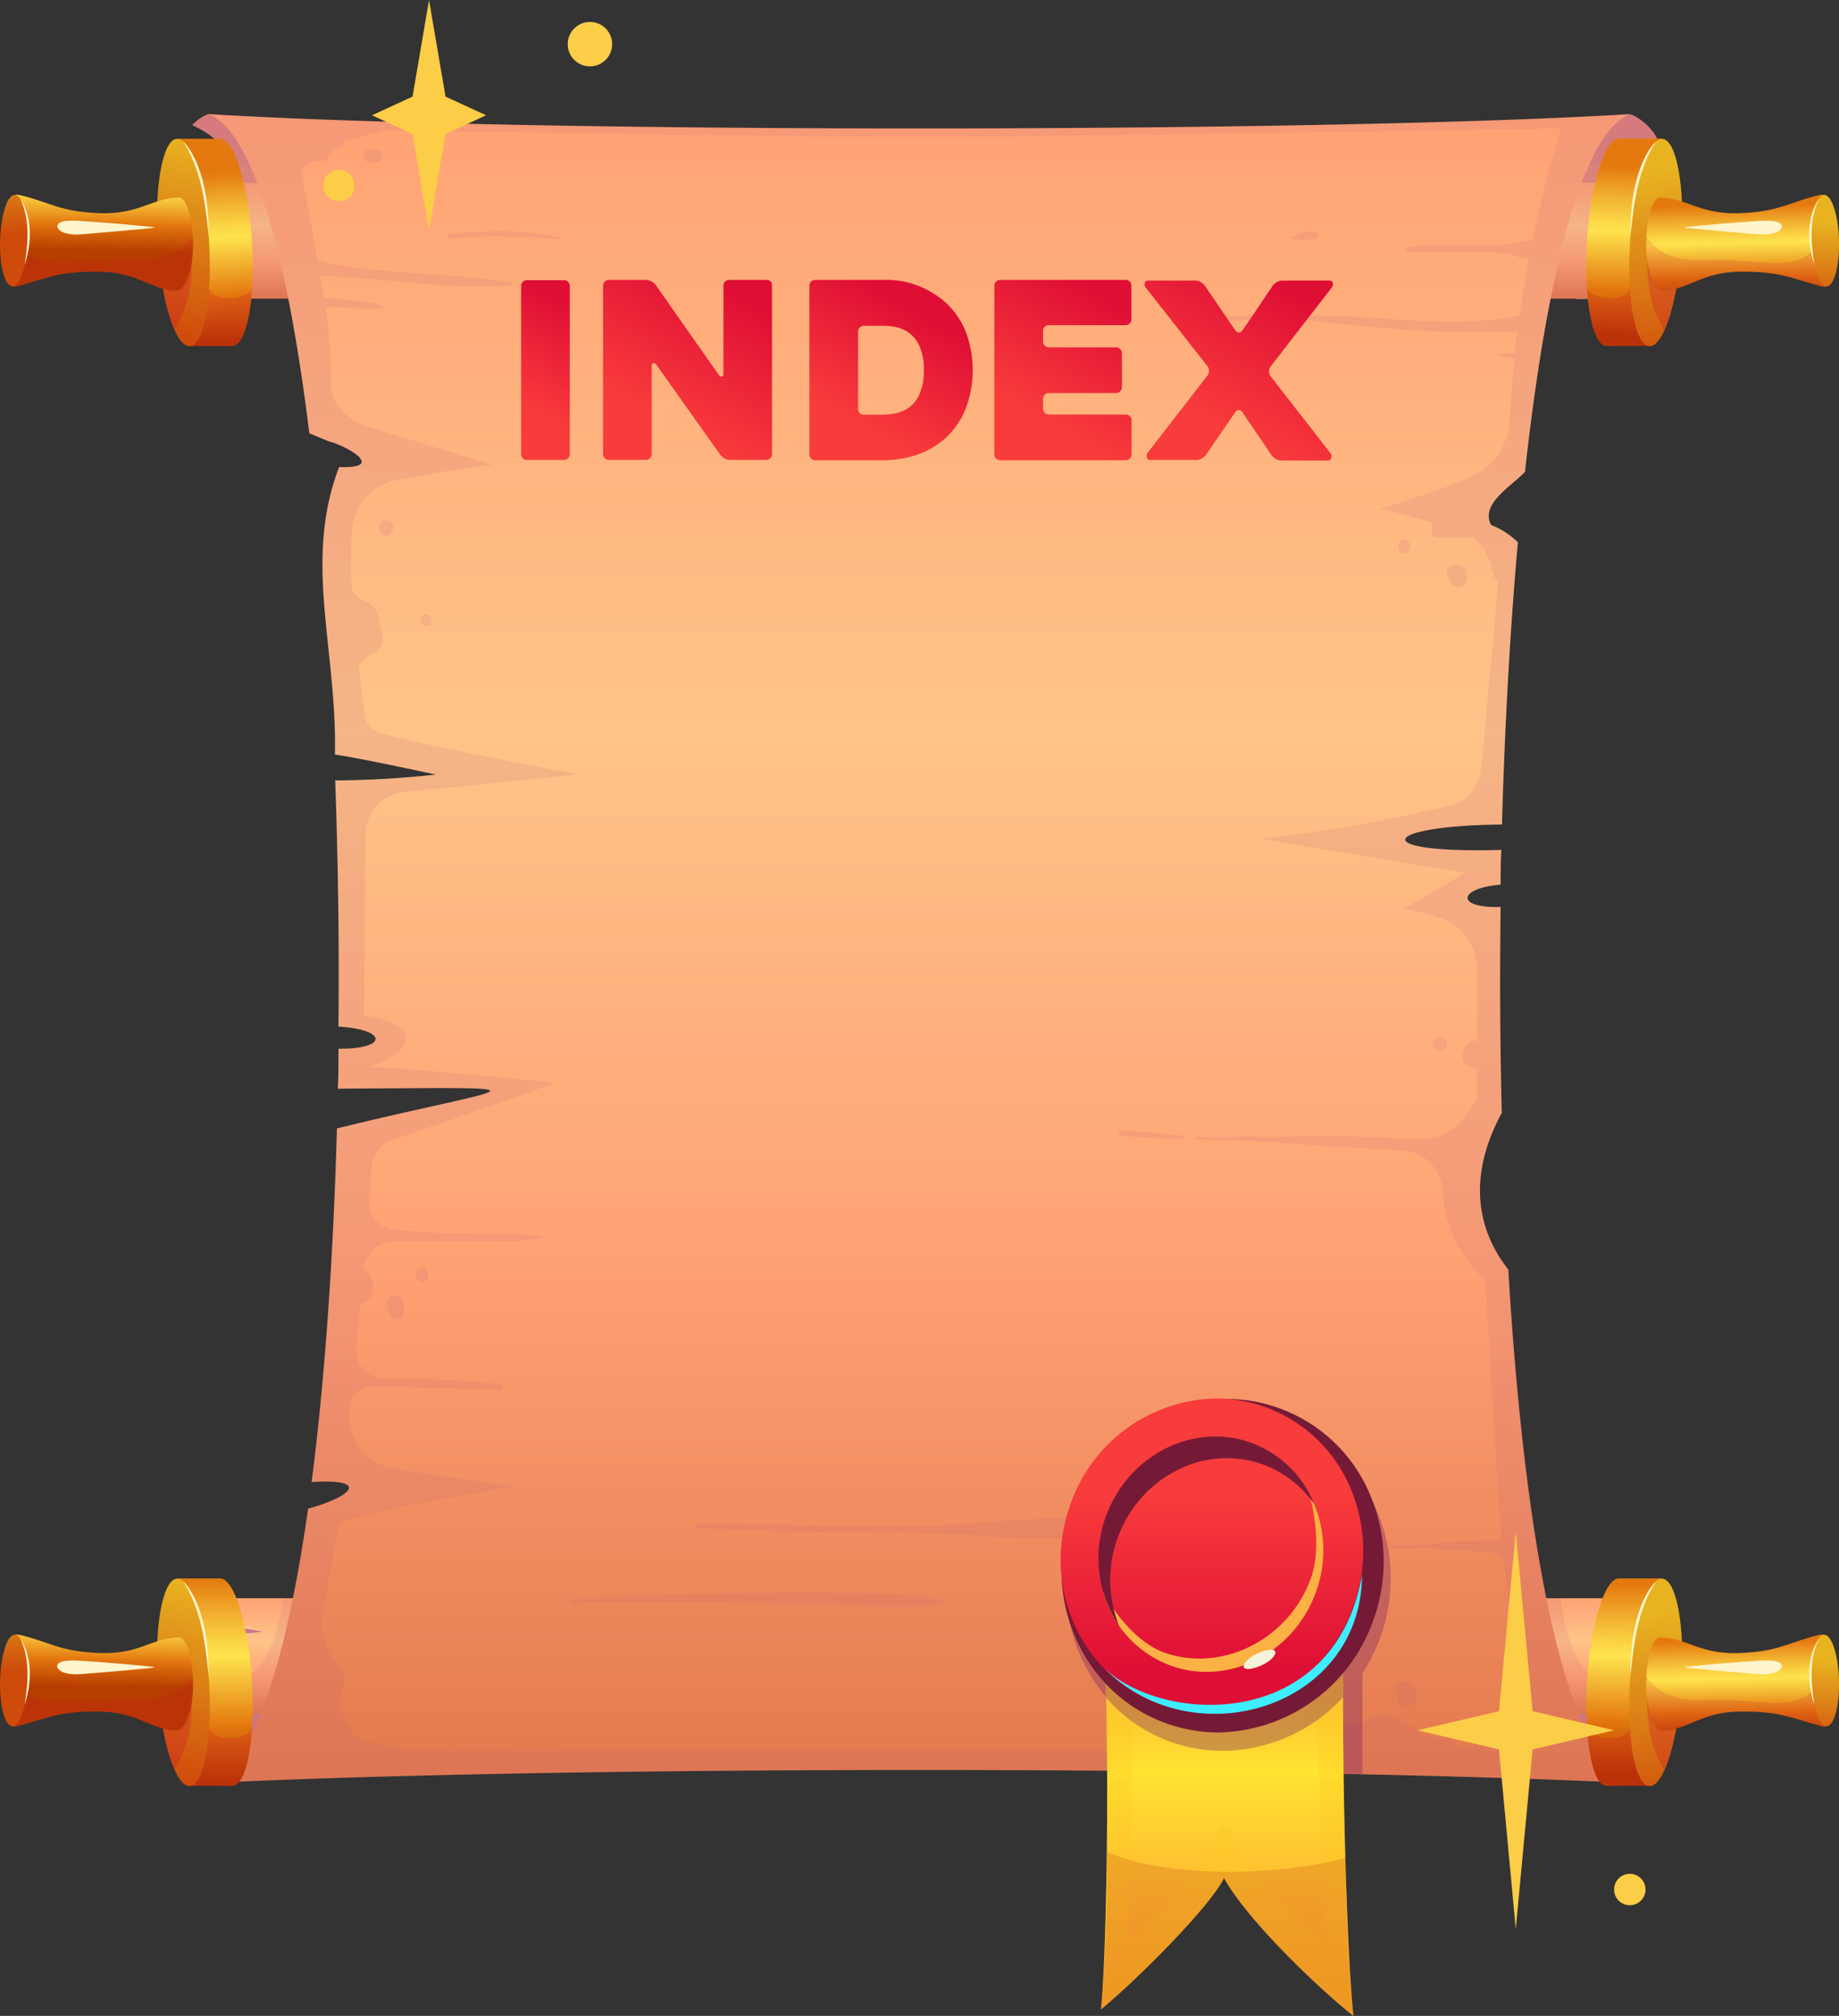 <svg xmlns="http://www.w3.org/2000/svg" xmlns:xlink="http://www.w3.org/1999/xlink" width="191.9" height="210.39" viewBox="0 0 191.9 210.39"><rect x="0" y="0" width="191.9" height="210.39" fill="#333333" stroke="none"/><defs><style>.cls-1{isolation:isolate;}.cls-2{fill:url(#linear-gradient);}.cls-12,.cls-13,.cls-15,.cls-3,.cls-8{fill:#bc6182;}.cls-12,.cls-15,.cls-18,.cls-20,.cls-23,.cls-3,.cls-37,.cls-40,.cls-8{mix-blend-mode:multiply;}.cls-3{opacity:0.75;}.cls-4{fill:url(#linear-gradient-2);}.cls-5{fill:url(#linear-gradient-3);}.cls-6{fill:url(#linear-gradient-4);}.cls-7{fill:url(#linear-gradient-5);}.cls-8{opacity:0.55;}.cls-9{fill:url(#linear-gradient-6);}.cls-10{fill:url(#linear-gradient-7);}.cls-11{fill:url(#linear-gradient-8);}.cls-12,.cls-23{opacity:0.15;}.cls-14{fill:url(#linear-gradient-9);}.cls-15,.cls-20,.cls-40{opacity:0.25;}.cls-16{fill:#ffcfa4;}.cls-17{fill:url(#linear-gradient-10);}.cls-18,.cls-20,.cls-23{fill:#cc0631;}.cls-18{opacity:0.2;}.cls-19{fill:url(#linear-gradient-11);}.cls-21{fill:#fff5cc;}.cls-22{fill:url(#linear-gradient-12);}.cls-24{fill:url(#linear-gradient-13);}.cls-25{fill:url(#linear-gradient-14);}.cls-26{fill:url(#linear-gradient-15);}.cls-27{fill:url(#linear-gradient-16);}.cls-28{fill:url(#linear-gradient-17);}.cls-29{fill:url(#linear-gradient-18);}.cls-30{fill:url(#linear-gradient-19);}.cls-31{fill:url(#linear-gradient-20);}.cls-32{fill:url(#linear-gradient-21);}.cls-33{fill:url(#linear-gradient-22);}.cls-34{fill:url(#linear-gradient-23);}.cls-35{fill:url(#linear-gradient-24);}.cls-36{fill:url(#linear-gradient-25);}.cls-37{fill:#771d62;opacity:0.35;}.cls-38{fill:url(#linear-gradient-26);}.cls-39{fill:#fcc924;opacity:0.3;}.cls-39,.cls-43,.cls-45,.cls-46{mix-blend-mode:screen;}.cls-40{fill:#c64d10;}.cls-41{fill:#751a36;}.cls-42{fill:url(#linear-gradient-27);}.cls-43{fill:#fcb144;}.cls-44{fill:#f4f2d9;}.cls-45{fill:#3eedff;}.cls-46{fill:#fccd47;}.cls-47{fill:url(#linear-gradient-28);}.cls-48{fill:url(#linear-gradient-29);}.cls-49{fill:url(#linear-gradient-30);}.cls-50{fill:url(#linear-gradient-31);}.cls-51{fill:url(#linear-gradient-32);}</style><linearGradient id="linear-gradient" x1="-40.6" y1="-152.53" x2="-21.34" y2="-152.53" gradientTransform="translate(321.67 145.46) rotate(-90)" gradientUnits="userSpaceOnUse"><stop offset="0" stop-color="#ffa274"/><stop offset="1" stop-color="#ffc488"/></linearGradient><linearGradient id="linear-gradient-2" x1="-33.42" y1="-156.47" x2="-21.34" y2="-156.47" gradientTransform="translate(321.67 145.46) rotate(-90)" gradientUnits="userSpaceOnUse"><stop offset="0" stop-color="#e3794d"/><stop offset="0.32" stop-color="#ffa274"/><stop offset="0.63" stop-color="#ffc488"/><stop offset="1" stop-color="#ffa274"/></linearGradient><linearGradient id="linear-gradient-3" x1="-40.6" y1="170.17" x2="-21.34" y2="170.17" gradientTransform="matrix(0, -1, -1, 0, 192.93, 145.46)" xlink:href="#linear-gradient"/><linearGradient id="linear-gradient-4" x1="-33.42" y1="166.02" x2="-21.34" y2="166.02" gradientTransform="matrix(0, -1, -1, 0, 192.93, 145.46)" xlink:href="#linear-gradient-2"/><linearGradient id="linear-gradient-5" x1="250.15" y1="-152.53" x2="269.41" y2="-152.53" gradientTransform="matrix(0, 1, 1, 0, 321.67, -238.24)" xlink:href="#linear-gradient"/><linearGradient id="linear-gradient-6" x1="257.33" y1="-155.83" x2="269.41" y2="-155.83" gradientTransform="matrix(0, 1, 1, 0, 321.67, -238.24)" gradientUnits="userSpaceOnUse"><stop offset="0" stop-color="#ffa274"/><stop offset="0.37" stop-color="#ffc488"/><stop offset="0.68" stop-color="#ffa274"/><stop offset="1" stop-color="#e3794d"/></linearGradient><linearGradient id="linear-gradient-7" x1="250.15" y1="170.17" x2="269.41" y2="170.17" gradientTransform="translate(192.93 -238.24) rotate(90)" xlink:href="#linear-gradient"/><linearGradient id="linear-gradient-8" x1="257.33" y1="166.7" x2="269.41" y2="166.7" gradientTransform="translate(192.93 -238.24) rotate(90)" xlink:href="#linear-gradient-6"/><linearGradient id="linear-gradient-9" x1="95.95" y1="186.06" x2="95.95" y2="11.91" gradientTransform="matrix(1, 0, 0, 1, 0, 0)" xlink:href="#linear-gradient-2"/><linearGradient id="linear-gradient-10" x1="23.26" y1="35.63" x2="22.17" y2="16.32" gradientUnits="userSpaceOnUse"><stop offset="0" stop-color="#b83d00"/><stop offset="0.25" stop-color="#e3770f"/><stop offset="0.25" stop-color="#e4790f"/><stop offset="0.56" stop-color="#fee34d"/><stop offset="0.62" stop-color="#fbd545"/><stop offset="0.75" stop-color="#f1af2f"/><stop offset="0.91" stop-color="#e4790f"/></linearGradient><linearGradient id="linear-gradient-11" x1="-415.91" y1="6.29" x2="-413.24" y2="-15.09" gradientTransform="matrix(0.51, -0.03, 0.06, 1, 229.47, 16.34)" gradientUnits="userSpaceOnUse"><stop offset="0" stop-color="#cf4b0b"/><stop offset="0.99" stop-color="#e8b321"/></linearGradient><linearGradient id="linear-gradient-12" x1="91.67" y1="887.15" x2="102.9" y2="888.21" gradientTransform="matrix(0.11, -0.99, -0.92, -0.11, 815.45, 214.49)" xlink:href="#linear-gradient-10"/><linearGradient id="linear-gradient-13" x1="213.8" y1="1423.07" x2="204.1" y2="1422.78" gradientTransform="matrix(0.01, 0.98, -0.47, 0.07, 661.33, -284.11)" xlink:href="#linear-gradient-11"/><linearGradient id="linear-gradient-14" x1="169.18" y1="34.95" x2="169.62" y2="15.64" xlink:href="#linear-gradient-10"/><linearGradient id="linear-gradient-15" x1="1789.77" y1="77.46" x2="1792.44" y2="56.08" gradientTransform="matrix(-0.51, -0.03, -0.06, 1, 1084.56, 16.34)" xlink:href="#linear-gradient-11"/><linearGradient id="linear-gradient-16" x1="219.92" y1="-317.01" x2="231.15" y2="-315.96" gradientTransform="matrix(-0.11, -0.99, 0.92, -0.11, 498.58, 214.49)" xlink:href="#linear-gradient-10"/><linearGradient id="linear-gradient-17" x1="393.08" y1="-980.62" x2="383.39" y2="-980.91" gradientTransform="matrix(-0.01, 0.98, 0.47, 0.07, 652.71, -284.11)" xlink:href="#linear-gradient-11"/><linearGradient id="linear-gradient-18" x1="22.41" y1="185.95" x2="22.41" y2="162.57" xlink:href="#linear-gradient-10"/><linearGradient id="linear-gradient-19" x1="-434.68" y1="156.26" x2="-432" y2="134.88" xlink:href="#linear-gradient-11"/><linearGradient id="linear-gradient-20" x1="-57.62" y1="868.6" x2="-46.39" y2="869.65" gradientTransform="matrix(0.11, -0.99, -0.92, -0.11, 815.45, 214.49)" xlink:href="#linear-gradient-10"/><linearGradient id="linear-gradient-21" x1="366.57" y1="1427.63" x2="356.88" y2="1427.34" gradientTransform="matrix(0.01, 0.98, -0.47, 0.07, 661.33, -284.11)" xlink:href="#linear-gradient-11"/><linearGradient id="linear-gradient-22" x1="169.29" y1="184.95" x2="169.62" y2="163.39" xlink:href="#linear-gradient-10"/><linearGradient id="linear-gradient-23" x1="1771" y1="227.42" x2="1773.68" y2="206.04" gradientTransform="matrix(-0.51, -0.03, -0.06, 1, 1084.56, 16.34)" xlink:href="#linear-gradient-11"/><linearGradient id="linear-gradient-24" x1="70.62" y1="-335.57" x2="81.85" y2="-334.51" gradientTransform="matrix(-0.11, -0.99, 0.92, -0.11, 498.58, 214.49)" xlink:href="#linear-gradient-10"/><linearGradient id="linear-gradient-25" x1="545.86" y1="-976.06" x2="536.17" y2="-976.35" gradientTransform="matrix(-0.01, 0.98, 0.47, 0.07, 652.71, -284.11)" xlink:href="#linear-gradient-11"/><linearGradient id="linear-gradient-26" x1="127.83" y1="210.39" x2="127.83" y2="161.73" gradientUnits="userSpaceOnUse"><stop offset="0" stop-color="#ffa631"/><stop offset="0.12" stop-color="#ffac31"/><stop offset="0.28" stop-color="#ffbd31"/><stop offset="0.46" stop-color="#ffd831"/><stop offset="0.52" stop-color="#ffe431"/><stop offset="0.62" stop-color="#ffce31"/><stop offset="0.76" stop-color="#ffb831"/><stop offset="0.88" stop-color="#ffab31"/><stop offset="1" stop-color="#ffa631"/></linearGradient><linearGradient id="linear-gradient-27" x1="126.48" y1="177.6" x2="126.48" y2="148.6" gradientUnits="userSpaceOnUse"><stop offset="0.11" stop-color="#df0e35"/><stop offset="0.74" stop-color="#f83b3b"/></linearGradient><linearGradient id="linear-gradient-28" x1="61.51" y1="30.68" x2="52.33" y2="46.57" xlink:href="#linear-gradient-27"/><linearGradient id="linear-gradient-29" x1="77.9" y1="27.94" x2="65.59" y2="49.28" xlink:href="#linear-gradient-27"/><linearGradient id="linear-gradient-30" x1="96.25" y1="29.93" x2="85.59" y2="48.4" xlink:href="#linear-gradient-27"/><linearGradient id="linear-gradient-31" x1="116.65" y1="28.66" x2="105.17" y2="48.55" xlink:href="#linear-gradient-27"/><linearGradient id="linear-gradient-32" x1="135.66" y1="27.4" x2="122.8" y2="49.69" xlink:href="#linear-gradient-27"/></defs><g class="cls-1"><g id="Layer_2" data-name="Layer 2"><g id="Layer_1-2" data-name="Layer 1"><path class="cls-2" d="M171.86,170.8a13,13,0,0,1,2.81-.74,5.66,5.66,0,0,0-2.81-3.26s-5.65.08-7.3,0-2.8,18,0,18.39l5.6.87c3.1-1.07,5.25-7.27,5.25-12.4a19.62,19.62,0,0,0-.35-2.2A28.13,28.13,0,0,1,171.86,170.8Z"/><path class="cls-3" d="M171.86,170.8a13,13,0,0,1,2.81-.74,5.66,5.66,0,0,0-2.81-3.26s-5.65.08-7.3,0-2.8,18,0,18.39l5.6.87c3.1-1.07,5.25-7.27,5.25-12.4a19.62,19.62,0,0,0-.35-2.2A28.13,28.13,0,0,1,171.86,170.8Z"/><path class="cls-4" d="M170.71,178.87c-1.1.16-2.4-1.24-2.4-5.54.4-4.21,1.75-5.63,3.55-6.53H160.13c-1.9,0-2.35,12.07,0,12.07Z"/><path class="cls-5" d="M27.34,166.8c-1.65.08-7.3,0-7.3,0-1.57,1-3,1.82-3.55,6.86a21.89,21.89,0,0,0,1.22,7c1,0,5.66,1,5.66,1l-5,.58c.89,1.88,2,3.3,3.39,3.77l5.6-.87C30.15,184.82,29,166.72,27.34,166.8Z"/><path class="cls-3" d="M27.34,166.8c-1.65.08-7.3,0-7.3,0-1.57,1-3,1.82-3.55,6.86a21.89,21.89,0,0,0,1.22,7c1,0,5.66,1,5.66,1l-5,.58c.89,1.88,2,3.3,3.39,3.77l5.6-.87C30.15,184.82,29,166.72,27.34,166.8Z"/><path class="cls-6" d="M32.18,166.8H20a5.28,5.28,0,0,1,2.59,2.57,19,19,0,0,1,4.81.91,14.63,14.63,0,0,1-4.29.49,14.38,14.38,0,0,1,.44,2.56c0,3.91-1.07,5.42-2.09,5.54H32.18C34.53,178.87,34.08,166.8,32.18,166.8Z"/><path class="cls-7" d="M173.85,17l-.37-.08-.23,0h-.08a4.44,4.44,0,0,1-1.75-.48.7.7,0,0,1-.25-.95,1.69,1.69,0,0,1,1.46-.89H173a5.81,5.81,0,0,0-2.79-2.65l-5.6.87c-2.8.37-1.65,18.47,0,18.39s7.3,0,7.3,0c1.58-1,3-1.82,3.55-6.86a21.92,21.92,0,0,0-1.26-7.18A1.34,1.34,0,0,0,173.85,17Z"/><path class="cls-8" d="M173.85,17l-.37-.08-.23,0h-.08a4.44,4.44,0,0,1-1.75-.48.7.7,0,0,1-.25-.95,1.69,1.69,0,0,1,1.46-.89H173a5.81,5.81,0,0,0-2.79-2.65l-5.6.87c-2.8.37-1.65,18.47,0,18.39s7.3,0,7.3,0c1.58-1,3-1.82,3.55-6.86a21.92,21.92,0,0,0-1.26-7.18A1.34,1.34,0,0,0,173.85,17Z"/><path class="cls-9" d="M170.71,19.1c-1.1-.16-2.4,1.24-2.4,5.54.4,4.22,1.75,5.63,3.55,6.53H161.41c-1.9,0-2.35-12.07,0-12.07Z"/><path class="cls-10" d="M27.34,12.78l-5.6-.87a4.45,4.45,0,0,0-1.67,1.15,9.81,9.81,0,0,1,2.7,1.75l-4.27.58a21,21,0,0,0-2,8.92c.55,5,2,5.86,3.55,6.86,0,0,5.65-.08,7.3,0S30.15,13.15,27.34,12.78Z"/><path class="cls-8" d="M27.34,12.78l-5.6-.87a4.45,4.45,0,0,0-1.67,1.15,9.81,9.81,0,0,1,2.7,1.75l-4.27.58a21,21,0,0,0-2,8.92c.55,5,2,5.86,3.55,6.86,0,0,5.65-.08,7.3,0S30.15,13.15,27.34,12.78Z"/><path class="cls-11" d="M21.19,19.1c1.1-.16,2.4,1.24,2.4,5.54-.4,4.22-1.75,5.63-3.55,6.53H30.83c1.9,0,2.35-12.07,0-12.07Z"/><path class="cls-12" d="M17.76,17.13H28.25l.63-.3c-.23-2.28-.71-3.94-1.54-4l-5.6-.87a4.45,4.45,0,0,0-1.67,1.15,9.81,9.81,0,0,1,2.7,1.75l-4.27.58A16.24,16.24,0,0,0,17.76,17.13Z"/><path class="cls-12" d="M169.6,29.21h0A3.38,3.38,0,0,1,166,27a11.72,11.72,0,0,1,1.28-7.85h-5.82c-2.35,0-1.9,12.07,0,12.07h10.45A5.34,5.34,0,0,1,169.6,29.21Z"/><path class="cls-13" d="M170.71,178.87h0Z"/><path class="cls-12" d="M160.13,178.87h10.28c-.81-.1-1.66-1.07-2-3.43-1.88,0-4.43-.51-5.58-8.64h-2.73C158.23,166.8,157.78,178.87,160.13,178.87Z"/><path class="cls-12" d="M23.46,175.44h0c-.31,2.35-1.15,3.33-2,3.43H31.8l2-5.22c0-3.26-.56-6.85-1.6-6.85H29.54C28.39,175,25.35,175.44,23.46,175.44Z"/><path class="cls-12" d="M174.15,17.13a1.34,1.34,0,0,0-.3-.12l-.37-.08-.23,0h-.08a4.44,4.44,0,0,1-1.75-.48.7.7,0,0,1-.25-.95,1.69,1.69,0,0,1,1.46-.89H173a5.81,5.81,0,0,0-2.79-2.65l-5.6.87c-.86.11-1.35,1.92-1.56,4.35Z"/><path class="cls-12" d="M30.83,19.1H24.7C26,21,26.47,24.25,25.89,27.44c-.54,1.93-2.09,1.77-3.41,1.77l-.19,0A5.4,5.4,0,0,1,20,31.17H30.83C32.73,31.17,33.18,19.1,30.83,19.1Z"/><path class="cls-14" d="M157.39,132.5c-4-5.1-3.65-10.9-.68-16.35-.18-7.07-.22-14.33-.12-21.49-4.82.13-4.37-2,0-2.33,0-1.22,0-2.43.07-3.63-14,.41-12.76-2.53.07-2.65.29-10.25.84-20.27,1.66-29.45a8.23,8.23,0,0,0-2.8-1.81c-1.18-2.21,2.23-4.11,3.54-5.55,2.27-20.58,6-35.61,11-37.33-32.82,2-115.59,2-148.42,0C26.42,13.52,30,26.73,32.28,45.22l2,.83c2.09.54,6,2.89,1.11,2.69-3.77,9.85-.2,19-.44,30,3.49.55,10.53,2.1,10.53,2.1a101.93,101.93,0,0,1-10.5.61c.3,8.46.43,17.16.34,25.69,5.17.31,5.16,2.36,0,2.31,0,1.39,0,2.79-.06,4.17,23.86-.16,18.37-.38-.1,4.15-.37,13.36-1.25,26.1-2.64,36.9,6.45-.38,3.87,1.64-.37,2.78-2.24,15.78-5.67,26.87-10.4,28.64,37-1.82,111.41-1.82,148.42,0C163.22,183.46,159.06,160.73,157.39,132.5Z"/><path class="cls-13" d="M170.41,19.1h.3A1.5,1.5,0,0,0,170.41,19.1Z"/><path class="cls-15" d="M21.19,19.1h.31A1.6,1.6,0,0,0,21.19,19.1Z"/><path class="cls-13" d="M170.71,178.87h0Z"/><path class="cls-16" d="M172,25a6.8,6.8,0,0,0,.35-2.93c-.06-1.27-.11-2.14-1.46-2.52-1.66,0-2.09,1.81-2.28,3.27-.16,1.28,0,4.75,1.25,6.47,1,1.07,1.41,1.6,2,1.91a6.75,6.75,0,0,1-2.33-1.64,11.36,11.36,0,0,1-1.3-7.08c.52-2.9,1.36-3.42,2.48-3.36,1.33.19,1.95,1.46,1.95,2.95C172.66,23.86,172.4,24.52,172,25Z"/><path class="cls-16" d="M19.94,25s-.38-.57-.38-2.93c.06-1.27.27-2.18,1.63-2.57,1.3.17,1.8,1.56,2,3a10.91,10.91,0,0,1-1,7A7.14,7.14,0,0,1,20,31.17a6.75,6.75,0,0,0,2.33-1.64,11.36,11.36,0,0,0,1.3-7.08c-.52-2.9-1.36-3.42-2.48-3.36-1.33.19-1.94,1.46-1.94,2.95C19.24,23.86,19.51,24.52,19.94,25Z"/><path class="cls-16" d="M172,173s.51.58.51,2.93a2.59,2.59,0,0,1-1.76,2.49c-1.65,0-1.86-1.55-2-3a10.68,10.68,0,0,1,1.18-6.75,8.59,8.59,0,0,1,2-1.86,6.75,6.75,0,0,0-2.33,1.64,11.36,11.36,0,0,0-1.3,7.08c.52,2.9,1.36,3.42,2.48,3.36a2.77,2.77,0,0,0,1.95-2.95C172.66,174.11,172.4,173.45,172,173Z"/><path class="cls-16" d="M22.37,168.44A6.75,6.75,0,0,0,20,166.8c.63.32.88.67,1.91,1.74a2.56,2.56,0,0,1,.52.83l.44.13c0-.06,4.67.8,4.61.78-.89-.39-4.73-1.13-4.75-1.18A3.5,3.5,0,0,0,22.37,168.44Z"/><path class="cls-16" d="M23.34,170.83a17,17,0,0,0,4.1-.55c-1.38.23-4.47.43-4.47.43a16.4,16.4,0,0,1,.24,4.72c-.19,1.46-.4,2.94-2.06,2.94a2.5,2.5,0,0,1-1.72-2.44c0-2.35.51-2.93.51-2.93-.43.45-.7,1.11-.69,2.93a2.77,2.77,0,0,0,1.94,2.95c1.12.06,2-.46,2.48-3.36A13.43,13.43,0,0,0,23.34,170.83Z"/><path class="cls-12" d="M143,158c-2.36.1-4.66,0-7,.09-2.2.08-4.4.14-6.6.16-4.54.06-9.08,0-13.62.1s-9.25.13-13.84.6a123.92,123.92,0,0,1-13.63.26c-5.16,0-10.32-.13-15.49-.24a.26.26,0,0,0,0,.51c4.55.2,9.09.33,13.63.42s9.1-.06,13.63.22c2.35.14,4.66.42,7,.43s4.55,0,6.82,0c4.54,0,9.09-.34,13.62-.66,2.55-.17,5.09-.35,7.64-.5s5.2-.52,7.84-.7C143.43,158.61,143.44,158,143,158Z"/><path class="cls-12" d="M144.12,158.58c-.05,0-.05.09,0,.09A0,0,0,1,0,144.12,158.58Z"/><path class="cls-12" d="M98.34,166.94a58.26,58.26,0,0,0-9.52-.71q-4.81-.06-9.65,0c-6.51.05-13,.35-19.51.67a.22.22,0,0,0,0,.43c6.43-.16,12.87-.08,19.3,0q4.73.06,9.45.23a81.08,81.08,0,0,0,9.86-.05C98.55,167.45,98.67,167,98.34,166.94Z"/><path class="cls-12" d="M123.54,118.57a63.79,63.79,0,0,0-6.62-.57c-.32,0-.31.47,0,.49a60.32,60.32,0,0,0,6.58.37C123.65,118.85,123.71,118.6,123.54,118.57Z"/><path class="cls-12" d="M137.46,24.33a2.69,2.69,0,0,0-1.35-.14,2.82,2.82,0,0,0-1.26.53.13.13,0,0,0,.07.24l.62.05.27,0a1.26,1.26,0,0,0,.39,0l.53-.06a2.49,2.49,0,0,0,.66-.13.28.28,0,0,0,.2-.23A.27.27,0,0,0,137.46,24.33Z"/><path class="cls-12" d="M58.35,24.77a25.1,25.1,0,0,0-5.6-.62,47,47,0,0,0-5.81.28c-.3,0-.3.5,0,.47a47.15,47.15,0,0,1,5.7-.21l2.8.07c1,0,1.92.17,2.89.2A.1.1,0,0,0,58.35,24.77Z"/><path class="cls-12" d="M157.39,132.5c-4-5.1-3.65-10.9-.68-16.35-.18-7.07-.23-14.33-.12-21.49-4.82.13-4.37-2,0-2.33,0-1.22,0-2.43.07-3.63-14,.41-12.76-2.53.07-2.65q.18-6.26.49-12.34a1.16,1.16,0,0,0,0-.64c.3-5.69.67-11.22,1.14-16.47a8.23,8.23,0,0,0-2.8-1.81c-1.18-2.21,2.23-4.11,3.54-5.55.41-3.78,1.69-12.35,1.65-12.36,2.28-14,5.42-23.62,9.35-25-32.82,2-115.59,2-148.42,0C26.42,13.52,30,26.73,32.28,45.22l2,.83c2.09.54,6,2.89,1.11,2.69-3.77,9.85-.2,19-.44,30,3.49.55,10.53,2.1,10.53,2.1a101.93,101.93,0,0,1-10.5.61c.3,8.46.42,17.16.34,25.69,5.17.31,5.16,2.36,0,2.31,0,1.39,0,2.79-.06,4.17,23.86-.16,18.37-.38-.1,4.15-.37,13.36-1.25,26.1-2.64,36.9,6.45-.38,3.87,1.64-.37,2.78-2.24,15.78-5.67,26.87-10.4,28.64,37-1.82,111.41-1.82,148.42,0C163.22,183.46,159.06,160.73,157.39,132.5Zm-6.85-77.35-.22,0c0-.06,0-.11,0-.17l.2.06ZM33.16,172.55l-.08-.09a.38.38,0,0,0,0-.1A1.46,1.46,0,0,0,33.16,172.55Zm119.05,9.79a1.83,1.83,0,0,0-.53-.61,2.86,2.86,0,0,0-1.7-.36,3.42,3.42,0,0,1-1.86-.64,10.42,10.42,0,0,0-3.28-1.76c-1.14-.2-1.91.38-2.84.91-.69.38-1.22,0-1.92.17s-.89.65-1.3,1a5.67,5.67,0,0,1-1.71,1.09,11.14,11.14,0,0,1-2.07.4.42.42,0,0,0-.25.12H96c-17.9,0-33.75.06-48.11.06-5.29,0-8.83-.5-11.12-1.6a16.09,16.09,0,0,0-.85-1.85,3.4,3.4,0,0,1-.37-2,7.56,7.56,0,0,0,.35-2.21,3.12,3.12,0,0,0-.84-1.55A5.69,5.69,0,0,1,34,171.58a14.52,14.52,0,0,1-.47-2.27c.44-2.78,1.1-6,1.75-9.84,0-.15.05-.31.07-.46,3.51-1.56,18.51-3.87,18.51-3.87s-7.41-1-12.81-1.89a5.64,5.64,0,0,1-4.64-6.2V147a2.57,2.57,0,0,1,2.52-2.28c1.76,0,3.53.05,5.25.1,1.28,0,2.56.08,3.84.13s2.82,0,4.22.1c.36,0,.34-.51,0-.55-1.4-.14-2.78-.34-4.19-.42s-2.69-.14-4-.17-2.58,0-3.88,0a3,3,0,0,1-3-3.36c.16-1.47.31-3,.46-4.5a1.57,1.57,0,0,0,.7-.33,2,2,0,0,0,.53-2,2.19,2.19,0,0,0-.58-1,3.3,3.3,0,0,0-.3-.22h0v-.11a3.12,3.12,0,0,1,3.17-2.83h0c1.68,0,3.35,0,5,0s3.36,0,5,0l2.91-.05a9.87,9.87,0,0,0,1.71-.21,4.18,4.18,0,0,1,.8-.14c.1,0,.1-.16,0-.16-.92,0-1.77-.23-2.71-.22H51.16q-2.52,0-5-.09c-1.68-.06-3.35-.22-5-.33h0a2.8,2.8,0,0,1-2.6-3c.08-1.14.14-2.26.2-3.36A3.25,3.25,0,0,1,40.88,119c5.18-1.74,17.13-6,17.13-6s-17.1-1.74-19.42-1.65c4-1.31,6.23-4.3-.57-5.4,0-4.52.09-12.61.12-18.89a4.43,4.43,0,0,1,4-4.38c5.07-.55,18.22-1.86,18.22-1.86-.17,0-16-3-20.61-4.3a2.35,2.35,0,0,1-1.71-2v0c-.11-.87-.36-2.94-.61-5.14a3.6,3.6,0,0,0,.39-.47.77.77,0,0,0,.58-.51,4.45,4.45,0,0,0,.57-.22,1.46,1.46,0,0,0,.87-.93c.29-.92-.18-1.78-.35-2.67a2.47,2.47,0,0,0-.51-1.24,5.11,5.11,0,0,0-1.26-.78,3.17,3.17,0,0,1-1-1,57.19,57.19,0,0,1,0-6.13,5.79,5.79,0,0,1,4.69-5.32c4.29-.84,10-1.62,10-1.62s-8.19-2.45-13.08-4c-2-.62-3.82-2.29-3.75-4.36a53.26,53.26,0,0,0-.63-8.06l.5,0c.61,0,1.21,0,1.81.07l1.73.13.87,0a5.74,5.74,0,0,0,.93-.08.14.14,0,0,0,0-.27,3.92,3.92,0,0,0-.88-.28c-.3-.06-.59-.11-.89-.14l-1.74-.19-1.73-.18-.78-.07c-.1-.73-.21-1.46-.33-2.21.35,0,.7,0,1.06,0,.81,0,1.63.1,2.45.14,1.84.11,3.68.32,5.52.47a64.77,64.77,0,0,0,10.87.33c.17,0,.24-.29,0-.32-3.45-.62-7-.69-10.5-1-1.86-.15-3.73-.28-5.59-.53-.87-.12-1.75-.24-2.62-.4-.52-.1-1-.25-1.5-.39-.56-3.38-1.2-6.69-1.71-9.22a2.44,2.44,0,0,1,1.16-1,4.74,4.74,0,0,0,.57-.15,1.86,1.86,0,0,1,.41,0,.54.54,0,0,0,.64-.36,1,1,0,0,1,.08-.25l.14-.11a1.94,1.94,0,0,0,.27-.41,1,1,0,0,1,.66-.2.51.51,0,0,0,.51-.52.76.76,0,0,0,0-.15c.24-.09.49-.17.73-.24.56-.17,1.12-.29,1.68-.46.3-.08.58-.16.88-.22s.56-.22.86-.28a.24.24,0,0,0,.09,0c14,.26,39.82.69,54.68.69,21.08,0,68.1-.88,68.1-.88a116.59,116.59,0,0,0-2.94,11.72,7.24,7.24,0,0,0-1.86.3,7.67,7.67,0,0,1-1.86.14c-.6,0-1.21,0-1.82,0-1.26,0-2.52,0-3.78,0a18.33,18.33,0,0,0-3.7.25c-.23.05-.25.45,0,.49a23,23,0,0,0,3.42,0c1.26,0,2.53-.06,3.78,0a14.52,14.52,0,0,1,3.73.31c.32.1.59.26.92.33a5.31,5.31,0,0,0,.79.09c-.34,1.85-.68,3.84-1,5.93a38.21,38.21,0,0,1-7,.63c-3.37,0-6.73-.33-10.09-.52-2-.12-4.08-.11-6.12-.09a64.26,64.26,0,0,0-8.21.17c-.25,0-.19.46.06.44a61.35,61.35,0,0,1,8.24-.22c2.76.21,5.5.6,8.26.83s5.37.41,8.06.46c2.2,0,4.38.13,6.57,0-.1.72-.18,1.47-.26,2.22h0c-.56,0-1.13,0-1.68,0a.1.1,0,0,0,0,.19,15.72,15.72,0,0,0,1.64.41h0c-.21,2-.38,4.16-.49,6.33a7,7,0,0,1-4.21,6.09,95,95,0,0,1-9.41,3.21s2.59.53,5.49,1.41a3.46,3.46,0,0,1,0,.91.51.51,0,0,0,.49.64,29,29,0,0,0,3.73,0A5.73,5.73,0,0,1,155,57.59a6.32,6.32,0,0,1,.48,1.1c.11.33.19.66.29,1a2.22,2.22,0,0,0,.47.93,4.86,4.86,0,0,1,0,1c-.13,1.75-.31,3.83-.51,6.06-.25,2.71-.8,8.47-1,10.53-.07.69-.13,1.38-.19,2.06a4.34,4.34,0,0,1-3.22,3.81,163.6,163.6,0,0,1-19.66,3.46s17.68,3,21.14,3.51c0,.21-6.23,3.73-6.23,3.73s1.64.38,3.6,1a5.59,5.59,0,0,1,3.95,5.37c0,2.41,0,5,0,7.49a.6.6,0,0,0-.19-.06.77.77,0,0,0-.37,0,1.06,1.06,0,0,0-.41.24,2.56,2.56,0,0,0-.2.26.22.22,0,0,0-.05.08,1.38,1.38,0,0,0-.15.4.07.07,0,0,0,0,0,1.06,1.06,0,0,0-.09.25,2.25,2.25,0,0,0,0,.93.55.55,0,0,0,.24.34.58.58,0,0,0,.25.12l.13,0,0,0a1.67,1.67,0,0,0,.35.24,1.83,1.83,0,0,0,.47.15c0,1.11,0,2.19.05,3.22a17.73,17.73,0,0,0-1.16,1.54,5.47,5.47,0,0,1-4.36,2.49c-.58,0-1.16,0-1.74,0-2.46-.12-4.93-.21-7.39-.27s-4.78.08-7.19.08-4.93,0-7.4.06c-.12,0-.12.19,0,.2,2.4.08,4.8.15,7.2.25s4.78.39,7.18.51,4.66.25,7,.4h.14a4.46,4.46,0,0,1,4.13,4.29,12.92,12.92,0,0,0,4.43,9.2c.71,11.42,1.11,20.31,1.72,27.09-.38.05-.76.12-1.09.14a59.59,59.59,0,0,0-6.68.41,25.51,25.51,0,0,1-3.81,0,.2.2,0,0,0,0,.39c1.33.09,2.66-.13,4,0,2.11.19,4.26.24,6.39.41h0a1.68,1.68,0,0,1,1.49,1.52C158.44,176.46,160.18,181.11,152.21,182.34Z"/><path class="cls-12" d="M151.14,60.3l.05,0h0a1.34,1.34,0,0,0,.17.59.8.8,0,0,0,.5.38l.22,0a.78.78,0,0,0,.42-.11h0a.31.31,0,0,0,.1,0l.18-.13a1.77,1.77,0,0,0,.16-.22l0,0a1.89,1.89,0,0,0,.11-.25.43.43,0,0,1,0-.05,2.89,2.89,0,0,0,0-.29.24.24,0,0,0,0-.12,2,2,0,0,0,0-.34.14.14,0,0,0,0-.06c0-.08-.07-.18-.11-.26l0,0a1.84,1.84,0,0,0-.17-.22s0,0,0,0-.15-.12-.22-.18l-.06,0-.13-.05-.14-.06h-.06l-.27,0h0a.69.69,0,0,0-.35.08.81.81,0,0,0-.49.49.62.62,0,0,0-.08.35l0,.25A1.14,1.14,0,0,0,151.14,60.3Z"/><path class="cls-12" d="M146.54,57.78a.74.74,0,0,0,0-1.47A.74.74,0,0,0,146.54,57.78Z"/><path class="cls-12" d="M40.9,54.52a.51.51,0,0,0-.25-.16.6.6,0,0,0-.3-.07l-.21,0a.66.66,0,0,0-.34.2l-.13.16a.76.76,0,0,0-.1.39l0,.21a.58.58,0,0,0,.13.26h0a.46.46,0,0,0,.13.21.78.78,0,0,0,.48.2l.18,0a.66.66,0,0,0,.29-.17l.11-.13s0-.06,0-.08a.67.67,0,0,0,.11-.18.68.68,0,0,0,0-.6A.51.51,0,0,0,40.9,54.52Z"/><path class="cls-12" d="M44.52,64.09a.63.63,0,0,0-.55.31.72.72,0,0,0-.08.32A.69.69,0,0,0,44,65l.05.08,0,0v0a.69.69,0,0,0,.19.19.6.6,0,0,0,.27.07.37.37,0,0,0,.2,0l.06,0a.5.5,0,0,0,.15-.14l0,0v0l0,0,.05-.08a.59.59,0,0,0,.09-.32.62.62,0,0,0-.09-.32A.63.63,0,0,0,44.52,64.09Z"/><path class="cls-12" d="M39.77,15.9a.41.41,0,0,0-.18-.19.48.48,0,0,0-.22-.12l-.25,0h-.53a.58.58,0,0,0-.26.06.49.49,0,0,0-.21.14A.4.4,0,0,0,38,16a.39.39,0,0,0-.06.26c0,.06,0,.12,0,.18a.59.59,0,0,0,.18.29.65.65,0,0,0,.47.2h.53l.25,0,.16-.07a.47.47,0,0,0,.19-.18.29.29,0,0,0,.08-.14.58.58,0,0,0,.06-.26,1.1,1.1,0,0,1,0-.18Z"/><path class="cls-12" d="M147.8,176.69a1.66,1.66,0,0,0-.15-.39,1.69,1.69,0,0,0-.56-.6,1.56,1.56,0,0,0-.37-.17,1,1,0,0,0-.62,0l-.2.08a.77.77,0,0,0-.23.21.5.5,0,0,0-.1.19.55.55,0,0,0-.07.31.81.81,0,0,0,.11.41.5.5,0,0,0,.18.2,1.53,1.53,0,0,0,0,.37,1.34,1.34,0,0,0,.07.18.61.61,0,0,0,.05.12c0,.07.09.12.13.18a1.11,1.11,0,0,0,.32.25,1.28,1.28,0,0,0,.27.11l.25,0,.2,0,.18-.07h0a1.3,1.3,0,0,0,.41-.4,1.53,1.53,0,0,0,.16-.59V177A1.67,1.67,0,0,0,147.8,176.69Z"/><path class="cls-12" d="M149.91,109.6s0,0,0,0l.19.07a.88.88,0,0,0,.2,0h0l.17,0h0a.89.89,0,0,0,.35-.21.67.67,0,0,0,.18-.3.77.77,0,0,0,0-.37l-.07-.17a.64.64,0,0,0-.25-.24.44.44,0,0,0-.25-.08.53.53,0,0,0-.28,0,.65.65,0,0,0-.22.11.76.76,0,0,0-.26.15.71.71,0,0,0-.16.28.62.62,0,0,0,0,.33.67.67,0,0,0,.16.27A1,1,0,0,0,149.91,109.6Z"/><path class="cls-12" d="M44.41,132.38a.63.63,0,0,0-.33-.09.58.58,0,0,0-.26.06.49.49,0,0,0-.21.14.66.66,0,0,0-.17.29.69.69,0,0,0,0,.35l0,.21.06.15a.49.49,0,0,0,.17.18.29.29,0,0,0,.13.08.43.43,0,0,0,.25.05l.17,0,.15-.06a.52.52,0,0,0,.17-.16.53.53,0,0,0,.12-.22l0-.21a.69.69,0,0,0,0-.35.66.66,0,0,0-.17-.29Z"/><path class="cls-12" d="M42.11,135.7s0,0,0,0a1.84,1.84,0,0,0-.17-.22l0,0-.19-.15-.22-.09-.24,0a.81.81,0,0,0-.16,0,.76.76,0,0,0-.16,0l-.22.09,0,0-.19.14,0,0-.13.16-.08.19a1.49,1.49,0,0,1,0,.21.56.56,0,0,0,.06.31.47.47,0,0,0,.06.09.43.43,0,0,0,0,.11v.07a1.43,1.43,0,0,0,0,.22.14.14,0,0,0,0,.07,1.21,1.21,0,0,0,.09.2l0,.06h0a1.1,1.1,0,0,0,.09.14.55.55,0,0,0,.1.11l.14.11s0,0,0,0a.34.34,0,0,0,.17.11.64.64,0,0,0,.31.07h0l.22,0a.87.87,0,0,0,.27-.14l.08-.07.12-.16,0-.06,0-.06a2,2,0,0,0,.11-.26,2.35,2.35,0,0,0,0-.37.76.76,0,0,0,0-.15c0-.12,0-.25-.06-.37A1.56,1.56,0,0,0,42.11,135.7Z"/><path class="cls-17" d="M24.29,36.11c1.48-.09,2.38-5,2-11S24.4,14.39,22.92,14.48H18.44l1.37,21.63Z"/><path class="cls-18" d="M19.81,36.11h4.48c1.05-.07,1.81-2.57,2-6.16-.09,1.32-4.17,1.82-4.48,0l-2.24,2.7Z"/><path class="cls-19" d="M21.81,25.13c.38,6-.52,10.89-2,11s-3-4.67-3.36-10.64.51-10.9,2-11S21.43,19.15,21.81,25.13Z"/><path class="cls-20" d="M18.22,34.4A12.82,12.82,0,0,0,20,27.11L16.85,29.2A21.69,21.69,0,0,0,18.22,34.4Z"/><path class="cls-21" d="M19.13,14.78c1.14,1.12,2.7,4.2,2.64,9.8C21.37,20.48,20.84,17.54,19.13,14.78Z"/><path class="cls-22" d="M20.14,25.55c0-3.14-.83-4.9-1.38-4.93-2.84,0-4.19,1.78-8.36,1.63s-5.08-1.1-8.27-1.88c-1.22-.3-1.81.81-2,4.75,0,4.15.78,5,1.68,4.77C5,29,6,28.34,10.2,28.35s5.4,1.87,8.23,2C19.25,30.31,20.14,28.36,20.14,25.55Z"/><path class="cls-21" d="M16.16,23.74c-.23-.1-5.92-.58-7.93-.69C7.1,23,5.87,23,6,23.73c.3.67,1.47.81,2.56.72C10.47,24.29,16,23.83,16.16,23.74Z"/><path class="cls-23" d="M6.71,27.44C5.16,27.5,3.3,27.1,2.79,26L1.16,29.39l-.06.39a.82.82,0,0,0,.71.11C5,29,6,28.34,10.2,28.35s5.39,2,8.23,2c.7,0,1.82-1.13,1.71-5.73-1,1.64-3,2.67-6,2.53C11.8,27,9,27.35,6.71,27.44Z"/><path class="cls-24" d="M1.3,29.89c-.79,0-1.37-2.18-1.29-4.81s.76-4.76,1.55-4.74,1.37,2.18,1.3,4.81S2.09,29.91,1.3,29.89Z"/><path class="cls-21" d="M2.11,20.74c.91,1.94.92,4,.47,6.87C3.27,25.59,3.45,22.68,2.11,20.74Z"/><path class="cls-25" d="M167.61,36.11c-1.48-.09-2.37-5-2-11s1.89-10.74,3.37-10.65h4.47l-1.37,21.63Z"/><path class="cls-18" d="M172.09,36.11h-4.48c-1.05-.07-1.8-2.57-2-6.16.08,1.32,4.17,1.82,4.47,0l2.24,2.7Z"/><path class="cls-26" d="M170.1,25.13c-.38,6,.51,10.89,2,11s3-4.67,3.37-10.64-.52-10.9-2-11S170.48,19.15,170.1,25.13Z"/><path class="cls-20" d="M173.68,34.4c-1.49-2.22-1.77-4.68-1.81-7.29l3.18,2.09A21.69,21.69,0,0,1,173.68,34.4Z"/><path class="cls-21" d="M172.78,14.78c-1.14,1.12-2.71,4.2-2.64,9.8C170.54,20.48,171.06,17.54,172.78,14.78Z"/><path class="cls-27" d="M171.77,25.55c0-3.14.83-4.9,1.38-4.93,2.83,0,4.18,1.78,8.35,1.63s5.08-1.1,8.27-1.88c1.22-.3,1.81.81,2,4.75,0,4.15-.78,5-1.68,4.77-3.19-.85-4.21-1.55-8.38-1.54s-5.4,1.87-8.24,2C172.66,30.31,171.77,28.36,171.77,25.55Z"/><path class="cls-21" d="M175.75,23.74c.22-.1,5.92-.58,7.93-.69,1.12-.06,2.35,0,2.26.68-.3.67-1.48.81-2.56.72C181.44,24.29,175.94,23.83,175.75,23.74Z"/><path class="cls-23" d="M185.19,27.44c1.55.06,3.42-.34,3.92-1.46l1.64,3.41.06.39a.83.83,0,0,1-.72.11c-3.19-.85-4.21-1.55-8.38-1.54s-5.4,2-8.24,2c-.69,0-1.81-1.13-1.7-5.73,1,1.64,2.95,2.67,6,2.53C180.11,27,182.87,27.35,185.19,27.44Z"/><path class="cls-28" d="M190.6,29.89c.79,0,1.37-2.18,1.3-4.81s-.77-4.76-1.56-4.74-1.36,2.18-1.29,4.81S189.82,29.91,190.6,29.89Z"/><path class="cls-21" d="M189.8,20.74c-.91,1.94-.92,4-.48,6.87C188.63,25.59,188.46,22.68,189.8,20.74Z"/><path class="cls-29" d="M24.29,186.38c1.48-.09,2.38-5,2-11s-1.89-10.74-3.37-10.65H18.44l1.37,21.63Z"/><path class="cls-18" d="M19.81,186.38h4.48c1.05-.07,1.81-2.57,2-6.16-.09,1.32-4.17,1.82-4.48,0l-2.24,2.7Z"/><path class="cls-30" d="M21.81,175.4c.38,6-.52,10.89-2,11s-3-4.67-3.36-10.64.51-10.89,2-11S21.43,169.42,21.81,175.4Z"/><path class="cls-20" d="M18.22,184.67A12.82,12.82,0,0,0,20,177.38l-3.19,2.09A21.56,21.56,0,0,0,18.22,184.67Z"/><path class="cls-21" d="M19.13,165.05c1.14,1.12,2.7,4.2,2.64,9.8C21.37,170.75,20.84,167.81,19.13,165.05Z"/><path class="cls-31" d="M20.14,175.82c0-3.14-.83-4.9-1.38-4.93-2.84,0-4.19,1.79-8.36,1.63s-5.08-1.1-8.27-1.88c-1.22-.3-1.81.81-2,4.75,0,4.15.78,5,1.68,4.77,3.2-.85,4.21-1.55,8.39-1.54s5.4,1.87,8.23,2C19.25,180.58,20.14,178.63,20.14,175.82Z"/><path class="cls-21" d="M16.16,174c-.23-.1-5.92-.58-7.93-.69-1.13-.06-2.36,0-2.26.68.3.67,1.47.81,2.56.72C10.47,174.56,16,174.11,16.16,174Z"/><path class="cls-23" d="M6.71,177.71c-1.55.06-3.41-.34-3.92-1.46l-1.63,3.41-.06.39a.82.82,0,0,0,.71.11c3.2-.85,4.21-1.55,8.39-1.54s5.39,2,8.23,2c.7,0,1.82-1.12,1.71-5.73-1,1.64-3,2.67-6,2.53C11.8,177.28,9,177.62,6.71,177.71Z"/><path class="cls-32" d="M1.3,180.16c-.79,0-1.37-2.18-1.29-4.81s.76-4.76,1.55-4.74,1.37,2.18,1.3,4.82S2.09,180.18,1.3,180.16Z"/><path class="cls-21" d="M2.11,171c.91,1.94.92,4,.47,6.88C3.27,175.86,3.45,173,2.11,171Z"/><path class="cls-33" d="M167.61,186.38c-1.48-.09-2.37-5-2-11s1.89-10.74,3.37-10.65h4.47l-1.37,21.63Z"/><path class="cls-18" d="M172.09,186.38h-4.48c-1.05-.07-1.8-2.57-2-6.16.08,1.32,4.17,1.82,4.47,0l2.24,2.7Z"/><path class="cls-34" d="M170.1,175.4c-.38,6,.51,10.89,2,11s3-4.67,3.37-10.64-.52-10.89-2-11S170.48,169.42,170.1,175.4Z"/><path class="cls-20" d="M173.68,184.67c-1.49-2.22-1.77-4.68-1.81-7.29l3.18,2.09A21.56,21.56,0,0,1,173.68,184.67Z"/><path class="cls-21" d="M172.78,165.05c-1.14,1.12-2.71,4.2-2.64,9.8C170.54,170.75,171.06,167.81,172.78,165.05Z"/><path class="cls-35" d="M171.77,175.82c0-3.14.83-4.9,1.38-4.93,2.83,0,4.18,1.79,8.35,1.63s5.08-1.1,8.27-1.88c1.22-.3,1.81.81,2,4.75,0,4.15-.78,5-1.68,4.77-3.19-.85-4.21-1.55-8.38-1.54s-5.4,1.87-8.24,2C172.66,180.58,171.77,178.63,171.77,175.82Z"/><path class="cls-21" d="M175.75,174c.22-.1,5.92-.58,7.93-.69,1.12-.06,2.35,0,2.26.68-.3.67-1.48.81-2.56.72C181.44,174.56,175.94,174.11,175.75,174Z"/><path class="cls-23" d="M185.19,177.71c1.55.06,3.42-.34,3.92-1.46l1.64,3.41.06.39a.83.83,0,0,1-.72.11c-3.19-.85-4.21-1.55-8.38-1.54s-5.4,2-8.24,2c-.69,0-1.81-1.12-1.7-5.73,1,1.64,2.95,2.67,6,2.53C180.11,177.28,182.87,177.62,185.19,177.71Z"/><path class="cls-36" d="M190.6,180.16c.79,0,1.37-2.18,1.3-4.81s-.77-4.76-1.56-4.74-1.36,2.18-1.29,4.82S189.82,180.18,190.6,180.16Z"/><path class="cls-21" d="M189.8,171c-.91,1.94-.92,4-.48,6.88C188.63,175.86,188.46,173,189.8,171Z"/><path class="cls-37" d="M144,171a18,18,0,0,0-.31-13.31,16.33,16.33,0,0,0-9.49-9.07,16,16,0,0,0-5.56-1,17.95,17.95,0,0,0-11.08,31.64c0,1.95.07,3.91.08,5.88,3.76,0,22.09-.07,24.53,0,0-3.53,0-7,0-10.52A18.46,18.46,0,0,0,144,171Z"/><path class="cls-38" d="M114.44,162.33c1.55,7.54,1.22,39.85.45,47.38,3.86-3.18,11.53-10.91,12.83-13.71,2.66,4.73,10.32,11.88,13.51,14.39-1-9.27-1.58-42.2-.52-48.66C132.79,163.67,125.35,164.18,114.44,162.33Z"/><path class="cls-39" d="M140.71,161.73c-7.92,1.94-15.36,2.45-26.27.6,1.55,7.54,1.22,39.85.45,47.38,3.86-3.19,11.53-10.91,12.83-13.71,2.66,4.73,10.32,11.88,13.51,14.39C140.26,201.12,139.65,168.19,140.71,161.73Zm-2.36,41.05c-4.1-3.34-7.59-6.37-10.78-12.53a32.6,32.6,0,0,1-9.69,12.17c0-8.51.75-28.45,0-35.64a82,82,0,0,0,9,.36,67.58,67.58,0,0,0,10.49-.81C136.86,173.6,138.15,193.83,138.35,202.78Z"/><path class="cls-40" d="M127.72,196c2.66,4.73,10.32,11.88,13.51,14.39-.38-3.66-.83-9.84-.84-16.47-8.28,2.12-19.36,1.87-24.89-.67a145.22,145.22,0,0,1-.61,16.46C118.75,206.52,126.42,198.8,127.72,196Z"/><path class="cls-37" d="M140.18,172.3c0-2.64.1-5,.2-6.89.09-1.58.19-2.85.33-3.68h0a56.69,56.69,0,0,1-13.61,1.75,72.94,72.94,0,0,1-12.66-1.15h0a52.82,52.82,0,0,1,.68,6.53c.14,2.36.24,5.09.31,8,0,.11,0,.22,0,.33a16.09,16.09,0,0,0,12.18,5.53,17.18,17.18,0,0,0,12.53-5.58v-1.41C140.16,174.56,140.17,173.4,140.18,172.3Z"/><path class="cls-41" d="M127.08,180.81a16.19,16.19,0,0,1-5.51-1c-8.66-3.17-13-13.11-9.7-22.17A17.48,17.48,0,0,1,128.06,146a16,16,0,0,1,5.51,1,16.25,16.25,0,0,1,9.4,9,17.83,17.83,0,0,1,.3,13.19A17.47,17.47,0,0,1,127.08,180.81Z"/><path class="cls-42" d="M126,178.68a15.27,15.27,0,0,1-5.18-.91c-8.12-3-12.21-12.31-9.1-20.82a16.41,16.41,0,0,1,15.2-11,15,15,0,0,1,5.17.92,15.26,15.26,0,0,1,8.83,8.43,16.75,16.75,0,0,1,.28,12.38A16.39,16.39,0,0,1,126,178.68Z"/><path class="cls-43" d="M136.6,155.84c.72,2.49,1.16,6.22.18,8.91-2.34,6.41-9.36,9.89-15.39,7.68-2.66-1-5-3.89-6.26-6.26a11.38,11.38,0,0,0,7,7.65c6,2.2,12.83-1.21,15.17-7.62A12.64,12.64,0,0,0,136.6,155.84Z"/><path class="cls-41" d="M116.64,160.47c2.35-6.41,9.14-9.82,15.18-7.62a11.18,11.18,0,0,1,5.33,4.14,11.31,11.31,0,0,0-6.56-6.4c-6-2.2-12.83,1.21-15.17,7.62a12.58,12.58,0,0,0,1.36,11.47A12.8,12.8,0,0,1,116.64,160.47Z"/><path class="cls-44" d="M133.06,172.34c.17.32-.43,1-1.33,1.42s-1.77.58-1.93.26.43-1,1.33-1.42S132.9,172,133.06,172.34Z"/><path class="cls-45" d="M115.13,174c6.11,6,24.12,6.78,27-9.66C142.08,178.29,124.45,183.59,115.13,174Z"/><polygon class="cls-46" points="44.77 0 46.49 10.08 50.72 12.03 46.49 13.99 44.77 24.07 43.05 13.99 38.82 12.03 43.05 10.08 44.77 0"/><circle class="cls-46" cx="61.56" cy="4.61" r="2.32"/><path class="cls-46" d="M37,19.38a1.64,1.64,0,1,1-1.64-1.65A1.65,1.65,0,0,1,37,19.38Z"/><polygon class="cls-46" points="158.17 159.84 159.93 178.59 168.43 180.58 159.93 182.58 158.17 201.33 156.42 182.58 147.92 180.58 156.42 178.59 158.17 159.84"/><circle class="cls-46" cx="170.07" cy="197.2" r="1.64"/><path class="cls-47" d="M58.85,48H55a.58.58,0,0,1-.45-.18.61.61,0,0,1-.17-.43V29.86a.62.62,0,0,1,.17-.44.58.58,0,0,1,.45-.18h3.85a.6.6,0,0,1,.44.18.62.62,0,0,1,.17.44V47.39a.61.61,0,0,1-.17.43A.6.6,0,0,1,58.85,48Z"/><path class="cls-48" d="M80.56,29.83V47.39A.61.61,0,0,1,80,48H76.16a1.13,1.13,0,0,1-.54-.15,1.49,1.49,0,0,1-.44-.36L68.5,38.07c-.11-.14-.21-.19-.32-.17S68,38,68,38.2v9.19a.58.58,0,0,1-.18.43.6.6,0,0,1-.44.18H63.55a.6.6,0,0,1-.44-.18.58.58,0,0,1-.18-.43V29.83a.6.6,0,0,1,.18-.44.58.58,0,0,1,.43-.18h3.85a1.45,1.45,0,0,1,1,.49L75,39.12c.11.14.21.2.32.18s.17-.11.17-.28V29.83a.61.61,0,0,1,.62-.62H80a.58.58,0,0,1,.43.18A.6.6,0,0,1,80.56,29.83Z"/><path class="cls-49" d="M84.46,47.39V29.83a.61.61,0,0,1,.62-.62h7a9.34,9.34,0,0,1,6.6,2.37,8.3,8.3,0,0,1,2.1,3.05,11.39,11.39,0,0,1,0,8,8.37,8.37,0,0,1-2.1,3.07,8.65,8.65,0,0,1-2.94,1.74,10.89,10.89,0,0,1-3.66.59h-7a.6.6,0,0,1-.44-.18A.58.58,0,0,1,84.46,47.39Zm5.7-4.11h1.92a6.52,6.52,0,0,0,1.49-.18A3.41,3.41,0,0,0,95,42.42,3.56,3.56,0,0,0,96,41a5.93,5.93,0,0,0,.4-2.38,5.91,5.91,0,0,0-.4-2.37,3.39,3.39,0,0,0-2.41-2.09A6.37,6.37,0,0,0,92.08,34H90.16a.6.6,0,0,0-.44.18.58.58,0,0,0-.18.43v8.06a.61.61,0,0,0,.62.62Z"/><path class="cls-50" d="M108.84,34.55v1.08a.61.61,0,0,0,.62.62h7a.61.61,0,0,1,.61.61V40.4a.59.59,0,0,1-.18.44.58.58,0,0,1-.43.18h-7a.61.61,0,0,0-.62.62v1a.61.61,0,0,0,.62.62h8a.6.6,0,0,1,.44.18.58.58,0,0,1,.18.43v3.55a.58.58,0,0,1-.18.43.6.6,0,0,1-.44.18H104.38a.6.6,0,0,1-.44-.18.58.58,0,0,1-.18-.43V29.83a.61.61,0,0,1,.62-.62h13.06a.61.61,0,0,1,.62.62v3.49a.61.61,0,0,1-.62.62h-8a.6.6,0,0,0-.44.18A.58.58,0,0,0,108.84,34.55Z"/><path class="cls-51" d="M126,38.22,119.55,30a.48.48,0,0,1-.08-.46.32.32,0,0,1,.33-.26h4.93a1.16,1.16,0,0,1,.54.15,1.63,1.63,0,0,1,.44.36l3.2,4.7a.46.46,0,0,0,.36.21.44.44,0,0,0,.36-.21c.55-.77,1.09-1.56,1.63-2.37s1.07-1.6,1.58-2.35a1.22,1.22,0,0,1,.44-.35,1.27,1.27,0,0,1,.54-.14h4.9a.33.33,0,0,1,.36.26.58.58,0,0,1-.1.46l-6.4,8.26a.88.88,0,0,0,0,1l6.27,8.06a.48.48,0,0,1,.06.47.34.34,0,0,1-.35.27h-4.87a1.16,1.16,0,0,1-.54-.15,1.63,1.63,0,0,1-.44-.36L129.63,43a.44.44,0,0,0-.36-.21.46.46,0,0,0-.36.21l-3.08,4.49a1.44,1.44,0,0,1-.43.36,1.16,1.16,0,0,1-.54.15H120a.32.32,0,0,1-.33-.27.49.49,0,0,1,.08-.47L126,39.2a.88.88,0,0,0,0-1Z"/></g></g></g></svg>